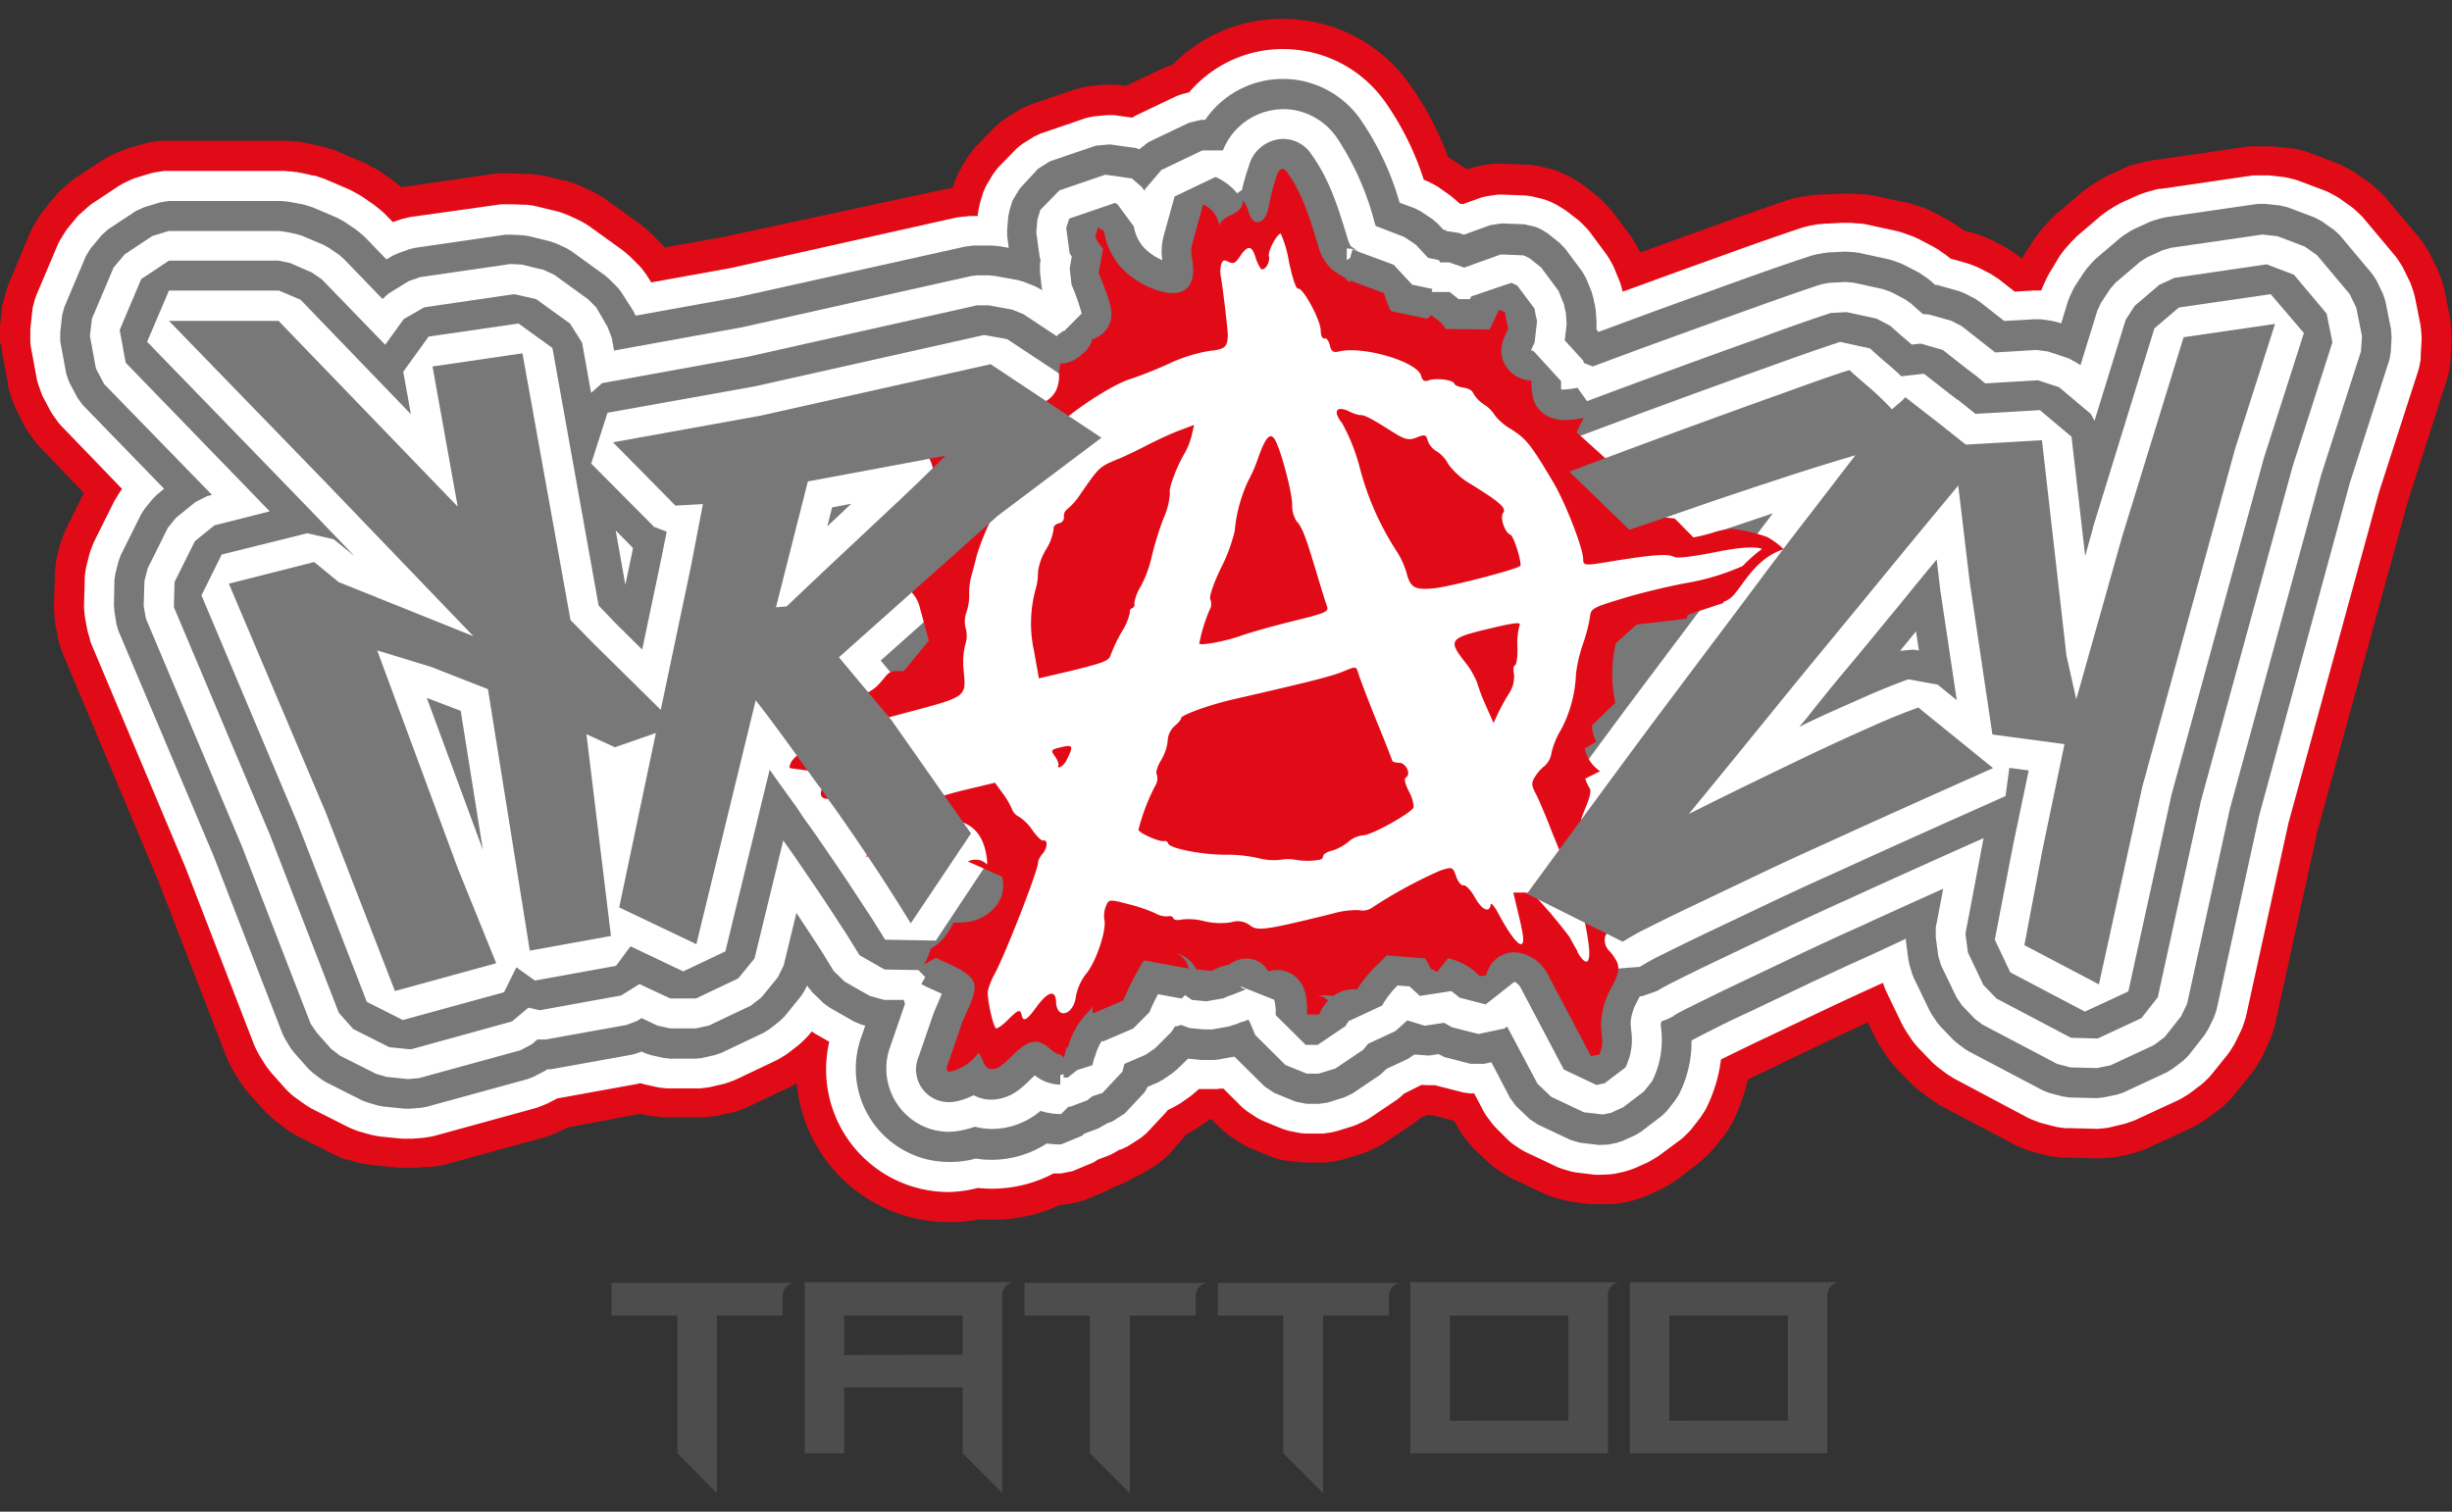 <svg id="Capa_1" data-name="Capa 1" xmlns="http://www.w3.org/2000/svg" viewBox="0 0 300 185"><rect x="0" y="0" width="300" height="185" fill="#333333" stroke="none"/><defs><style>.cls-1{fill:#e10b17;}.cls-2{fill:#fff;}.cls-3{fill:#787878;}.cls-4{fill:#4d4d4d;}</style></defs><title>krazy_logo</title><g id="brand"><path id="cls_r" class="cls-1" d="M116.14,149.56a18.68,18.68,0,0,1-18.66-17l-.11.07-.17.1-.36.2-.18.09-5.16,2.45-.19.08-.38.16-.19.07-.77.27-.2.06-.39.11-.2,0-1.58.36-.2,0-.4.07-.21,0-.81.09-.2,0-.41,0H81.8l-.4,0-.21,0-.81-.09-.2,0-.41-.07-.2,0-1.25-.28L69.38,138l-.67.35-.17.08-.35.16-.18.08-.72.28-.19.07-.37.12-.18.06-12.39,3.4-.16,0-.33.08-.17,0-.66.12-.17,0-.33,0-.17,0-1.34.11H49.31l-.34,0H48.8l-2.63-.27-.17,0-.33-.05-.17,0-.66-.13-.17,0-.32-.08-.17,0L42.89,142l-.16,0-.32-.11-.16,0-.63-.25-.16-.07-.3-.14-.16-.07-4.4-2.22-.15-.08-.3-.16-.14-.09-.58-.36-.14-.09-.27-.19-.14-.1-1.07-.82-.14-.1-.25-.22-.13-.11-.5-.46-.12-.11-.24-.24-.12-.13-1.77-1.95-.12-.13-.21-.26-.1-.14-.41-.54-.1-.13-.19-.28-.09-.14-.71-1.15-.08-.14-.17-.3-.08-.15-.3-.6-.07-.16-.13-.31-.07-.15-8.38-21.64L7.69,80l-.07-.18-.14-.37-.06-.19-.23-.76-.05-.19-.09-.38,0-.2L6.72,76.2l0-.2-.05-.39,0-.2-.06-.79v-.79l.1-3.07v-.2l0-.39,0-.2.11-.78,0-.2.08-.39,0-.19.39-1.52.05-.19.12-.38.06-.19.27-.74.08-.18.16-.37.08-.18,2.15-4.33L4.8,54.63l-.18-.2L4.28,54l-.17-.22-.62-.87-.15-.22-.28-.46L2.92,52,2,50.13l-.12-.25-.21-.49-.09-.25-.35-1-.08-.25L1,47.35l0-.27-.75-4,0-.27-.06-.53L0,42,0,41v-.27l0-.54,0-.27.23-2.11,0-.26L.4,37l.06-.27.27-1,.08-.25L1,34.9l.1-.25L3.72,28.4l.12-.24.24-.48.13-.23.56-.92.15-.22.31-.44.17-.21L6.75,24l.18-.2.38-.39.19-.18.8-.72.21-.17L8.93,22l.22-.16,3.39-2.24.23-.14.47-.27.24-.12,1-.46.25-.1.5-.19.25-.09,2-.61.26-.07.52-.12.27-.05,1.06-.15.26,0,.54,0H34.45l.37,0,.28,0h.09l.73.08.27,0,.1,0,.36.05.28.05H37l1.43.3.28.06.09,0,.35.09.27.08.09,0,.7.22.27.09.08,0,.44.16.25.1,2.65,1.13.26.11.08,0,.33.16.09.05.24.12.65.36.24.14.08,0,.31.2.23.15.08.05,1.21.83.23.16.07.06.29.22.22.18.07.05.5.42.09,0,.36-.07.18,0,11.06-1.61.17,0,.36,0,.17,0,.71,0h.71l1.4.07h.18l.35,0,.18,0,.7.11.17,0,.35.06.17,0,2.68.66.17,0,.34.1.17.06.67.23.16.06.33.14.17.07,1.27.59.16.07.32.17.15.08.61.36.15.09.3.2.14.1,4.16,3,.14.11.28.22.13.11.53.47.13.12.26.24.12.13,1,1,.12.13.23.27,0,.06,7.3-1.32L116.36,23l.2,0,.21-.66.15-.4.35-.79.2-.38.88-1.47.24-.36.52-.68.29-.32,2.32-2.39.32-.29.66-.54.35-.25,1.45-.91.38-.21.77-.37.4-.17,5.62-1.92.41-.11.84-.18.43-.07,1.7-.16.43,0,.86,0,.43,0,1,.14,4.53-2.16.37-.15.74-.26h.06A18.6,18.6,0,0,1,157,2.31a17.77,17.77,0,0,1,2.82.22,18.8,18.8,0,0,1,12.6,7.73,37.09,37.09,0,0,1,4.76,9l0,0,.18.1.38.22.18.11,1.42.95.14.1.38-.13.34-.11.69-.17.34-.08,1.41-.21.35,0,.71,0h.36l2.78.12.35,0,.71.1.35.06,1.37.33.35.1.67.23.33.14.74.33.2.11.41.21.2.12.79.49.19.12.37.27.19.14,1.42,1.15.18.15.34.31.16.17.64.66.16.17.3.36.14.18,2.12,2.84.13.19.25.39.12.2.45.8.11.21.1.21c4-1.44,7.19-2.61,9.84-3.54,3.36-1.22,6.35-2.26,8.84-3.08l.12,0,.24-.07.12,0,.47-.12.12,0,.24-.05.12,0,1-.18.12,0,.24,0,.12,0,.49-.06h.12l.24,0h.13l1.93-.1h1.1l.25,0h.12l1,.08.13,0,.24,0,.12,0,.48.07.13,0,.24.05.12,0,3.65.8.12,0,.23.06.12,0,.47.13.12,0L234,25l.12,0,.92.34.11,0,.23.09.11.05.45.2.11.05.22.1.11.06,1.72.9.1.05.22.12.1.07.42.25.11.07.2.13.1.07.8.56.1.08,1.45.41.17.05.34.12.17.06.67.26.16.07.33.15.16.08,1.27.64.15.09.31.18.16.09.6.39.15.1.29.2.14.11.6.47.14-.25.07-.11.13-.22.07-.11,1.12-1.71.08-.11.15-.21.07-.11.32-.41.08-.1.16-.2.09-.1.68-.78.09-.09.17-.19.09-.09.37-.37.1-.08.19-.18.1-.09,3-2.56.1-.08.21-.16.1-.08.42-.31.1-.07.22-.15.1-.07.88-.56.11-.06.22-.14.11-.06.46-.25.12-.06.23-.11.11-.06,1.87-.84.12-.06.24-.09.12-.05.48-.18.12,0,.25-.09.13,0,1-.29.12,0,.25-.06.13,0,.51-.12.13,0,.25-.05.13,0,11.22-1.63.23,0,.47,0h.23l.93,0h.23l.47,0,.23,0,1.83.2.23,0,.46.08.23,0,.9.22.23.06.44.14.22.07,3.34,1.27.22.09.42.19.21.1.82.44.2.11.4.25.2.13,1.5,1.06.19.14.36.29.18.16.68.62.17.17.32.33.16.18,4,4.76.15.18.27.38.14.19.5.78.12.2.23.4.11.21.8,1.66.1.22.17.43.08.22.3.88.06.22.12.45.06.23.69,3.5,0,.23.06.46,0,.23.07.93v.93l-.1,1.84,0,.23-.06.47,0,.23-.17.91-.05.23-.12.45-.06.22-4.77,14.87-11.05,40.32-5.19,23.64-.05.21-.11.4-.07.21-.27.79-.08.2-.16.39-.08.2-.72,1.51-.1.19-.2.37-.11.18-.45.72-.12.17-.24.35-.13.16-2.05,2.55-.13.17-.29.31-.14.15-.6.6-.16.14-.31.28-.17.13-1.32,1-.17.13-.35.24-.17.11-.72.45-.19.1-.37.2-.19.1-5.31,2.46-.19.09-.4.15-.2.07-.8.27-.2.06-.41.11-.2.05-1.65.34-.2,0-.42.06-.21,0-.84.07h-.21l-.43,0h-.21l-3.27-.08h-.21l-.42,0-.21,0-.84-.12-.21,0-.41-.08-.21-.05-1.62-.42-.2-.06-.41-.13-.2-.07-.78-.3-.2-.09-.38-.17-.19-.09-9.12-4.81-.13-.07L237,135l-.13-.08-.49-.31-.13-.08-.24-.17-.12-.09-.93-.7-.11-.09-.23-.18-.11-.1-.44-.39-.11-.09-.21-.21-.11-.1-1.6-1.66-.1-.11-.19-.22-.1-.11-.37-.45-.09-.12-.18-.23-.08-.12-.67-1-.08-.12-.16-.24-.08-.13-.29-.5-.07-.13-.14-.26-.07-.13-.85-1.77q-2.1,1-4.17,1.95L217,130.59l-3.16,1.52a22.26,22.26,0,0,1-1.88,5.25l-.1.19-.21.35-.11.18-.45.69-.12.17-.25.33-.13.16-1.05,1.26-.14.16-.28.3-.14.15-.6.57-.15.13-.32.27-.16.13-2.54,1.94-.17.12-.34.23-.18.11-.7.42-.19.11-.36.19-.19.09-1.49.67-.19.09-.38.14-.2.07-.78.26-.2.06-.4.1-.2.05-1,.2-.29.05-.58.07-.3,0-1.18,0h-.29l-.59,0-.3,0-2.31-.28-.29-.05-.58-.12-.29-.07-1.14-.32-.28-.1-.55-.21-.27-.11-4-1.89-.27-.14-.51-.29-.25-.16-1-.67-.24-.18-.46-.37-.22-.2-1.68-1.61-.21-.21-.39-.44-.19-.23-.71-.94-.17-.25-.31-.5-.15-.25-.32-.61-2.77-.71-.52,0h-.05l-.84.39,0,0-.21.17-.43.34-.22.16-3.41,2.3-.23.15-.47.27-.24.12-1,.47-.25.11-.51.2-.26.09-2.05.63-.27.07-.53.12-.27.05-1.07.16-.27,0-.54,0H159.8l-.36,0-.71-.07-.36-.05L157,142l-.35-.08-.69-.21-.34-.12-2.6-1.07-.32-.15L152,140l-.31-.18-1.19-.79-.29-.22-.56-.45-.26-.24-1.12-1.11-.27,0-.05,0-.28.21-.15.11-1.17.8-.15.09-.3.19-.16.09-.6.33L143,141.3l-.34.32-.72.59-.37.28-1.57,1-.41.22-.84.4-.12.05-.61.35-.25.13-.51.24L137,145l-.95.36-.15.1-.64.34-2.6,1.08-.69.21-1.41.28-.72.07h-.11a19.58,19.58,0,0,1-8.31,1.83q-.77,0-1.53-.06A18.5,18.5,0,0,1,116.14,149.56Z"/><path id="cls_w" class="cls-2" d="M116.14,145.88a15,15,0,0,1-14.68-18.39l-1.76-1-.38-.26h0l-.4.48-.27.3-.59.57-.3.27-1.28,1-.33.23-.7.43-.35.2-5.16,2.45-.38.15-.77.27-.4.11-1.58.36-.4.06-.81.09-.41,0H82l-.41,0-.81-.09-.41-.07-1.58-.35-.4-.12-.07,0-.33.08-9.82,1.78-1.16.6-.36.16-.72.28-.37.13L53.19,139l-.33.08-.67.11-.33.05-1.34.11-.34,0H49.5l-.33,0-2.63-.26-.34-.05-.66-.13-.33-.08-1.29-.37-.32-.11-.63-.25-.31-.14-4.41-2.22L38,135.6l-.58-.36-.27-.19L36,134.23l-.26-.21-.5-.46-.24-.24-1.78-2-.21-.26-.41-.54-.19-.28-.71-1.14-.16-.3-.3-.6-.14-.31-8.39-21.69L11.08,78.58,11,78.21l-.23-.76-.09-.38-.29-1.55-.05-.39-.06-.79V74l.09-3.07,0-.4.11-.78.07-.39.39-1.53.11-.37.28-.74.15-.37,2.49-5,.2-.34.42-.67L14.8,60l.14-.16L7.45,52.07l-.35-.41-.62-.88-.29-.45-1-1.89L5,47.94l-.35-1-.14-.52-.74-4-.06-.53,0-1.07,0-.54.23-2.11L4,37.63l.27-1,.18-.51,2.64-6.24.25-.48.56-.91L8.23,28l1.35-1.64L10,26l.8-.72.42-.33,3.39-2.24.47-.27L16,22l.5-.2,2-.61.52-.11,1.06-.16.54,0H34.26l.37,0,.19,0,.73.07.19,0,.36.06.18,0,1.44.29.18.05.36.09.18,0,.7.22.18.06.34.12.18.07,2.64,1.13.17.07.34.17.16.08.65.36.16.09.31.19.15.1,1.21.83.16.11.29.23.14.11.57.48.13.12.27.26.13.13.75.77.77-.27.35-.11.71-.18.36-.07L61.32,25l.35,0,.71,0h.35l1.41.06.35,0,.7.1.35.07,2.68.65.34.1.67.24.32.13,1.28.59.31.16.62.36.29.19,4.16,3,.27.22.53.46.26.25,1,1,.23.26.43.56.2.29.55.87,9.7-1.75,27.83-6.23.18,0,.36-.06.19,0,.73-.09h.19l.37,0h.4v-.19l.06-.4.16-.79.1-.39.36-1.16.35-.78.88-1.47.52-.68,2.32-2.39.67-.54,1.45-.91.77-.37,5.62-1.92.84-.19,1.7-.16.86,0,2.24.31.41-.25,5-2.39.74-.26.8-.19A15.07,15.07,0,0,1,157,6a14.47,14.47,0,0,1,2.27.18,15.23,15.23,0,0,1,10.18,6.26A35.31,35.31,0,0,1,174.2,22l.16.06.4.17.76.39.38.22,1.42,1,.34.26.66.56.26.25.41.07,2.13-.77.69-.18,1.4-.21.71,0,2.78.11.71.1,1.38.33.67.23.74.34.4.22.79.49.37.26L193.19,27l.34.32.64.66.3.35,2.11,2.85.25.39.46.8.2.42.69,1.69.15.44.21.77,2.4-.87c4.43-1.62,8-2.9,10.83-3.92,3.35-1.21,6.31-2.24,8.76-3.05l.24-.06.47-.13.24-.05,1-.18.25,0,.48-.06.25,0,1.93-.1h1l1,.08.25,0,.48.07.24.05,3.65.79.24.06.47.14.23.08.92.33.23.09.45.2.22.1,1.71.9.22.12.42.25.2.14.8.56.19.15.32.26,2.15.61.34.12.67.26.33.15,1.26.64.31.18.6.39.3.2,1.91,1.5,2.3-.14h.35l.6,0,.15-.39.1-.24.44-.94.12-.23.25-.45.14-.22L252,31.33l.15-.21.32-.42.16-.2.68-.77.18-.19.37-.36L254,29l3-2.56.2-.16.42-.31.21-.15.87-.55.23-.13.45-.25.24-.12,1.86-.84.24-.1.49-.18.24-.08,1-.29.26-.07.5-.11.26,0,11.22-1.64.47,0,.92,0,.47,0,1.83.2.46.08.91.22.44.14,3.34,1.26.42.19.82.44.4.24,1.51,1.07.36.29.68.63.33.33,4,4.77.28.37.51.78.22.41.81,1.66.17.43.29.88.12.45.7,3.51.06.46.07.92v.47l-.11,1.84,0,.46-.17.92-.12.45L291.08,60.2,280,100.69l-5.21,23.73-.12.41-.27.8-.16.39-.73,1.51-.2.37-.45.72-.24.34-2.05,2.55-.28.32-.6.59-.32.28-1.32,1-.35.25-.72.44-.37.2-5.31,2.46-.39.16-.81.27-.4.11L258,138l-.41.06-.85.08h-.42l-3.27-.08-.42,0-.83-.11-.42-.09-1.62-.42-.4-.13-.79-.31-.39-.17L239.1,132l-.25-.15-.49-.31-.25-.17-.93-.7-.23-.19-.44-.38-.21-.21-1.6-1.66-.19-.21-.38-.46-.17-.23-.67-1-.16-.25-.29-.5-.14-.26-1.9-3.94-.12-.27-.21-.55-.09-.28v0c-2.55,1.15-5.1,2.33-7.59,3.51l-7.34,3.49c-1.95.93-3.56,1.72-4.89,2.38a18.5,18.5,0,0,1-1.85,6.06l-.21.35-.46.69-.24.33-1,1.26-.29.3-.59.57-.32.27L203,141.41l-.34.23-.71.42-.37.2-1.49.67-.39.15-.78.26-.4.1-1,.21-.59.07-1.18.05-.59,0-2.31-.28-.58-.11-1.13-.33-.56-.21-4-1.89-.51-.29-1-.67-.46-.38L183,138l-.39-.44-.71-.94-.32-.5-1.21-2.3h-.5l-.83-.12-3.21-.82-.22-.07-.21,0-.82,0-.66-.05-.12.07-2,1-.45.41-.43.34-3.41,2.3-.47.27-1,.47-.51.2-2.05.63-.53.12-1.08.16-.54,0H159.8l-.72-.06-1.4-.28-.69-.21-2.6-1.06-.63-.34-1.19-.79-.56-.45-2.33-2.32-.08,0-.25,0-.5.06-.25,0-1,0h-.93l-.08.08-.27.24-.54.46-.29.22-1.17.8-.31.18-.62.34-.32.16-.19.08-.16.22-2.45,2.62-.72.6-1.56,1-.85.4-.13,0-.85.49-.51.24-1.34.51-.5.33-2.6,1.08-1.41.28c-.3,0-.61,0-.91,0a16,16,0,0,1-7.51,1.86,17.09,17.09,0,0,1-1.75-.09A15.3,15.3,0,0,1,116.14,145.88Z"/><path id="cls_b" class="cls-3" d="M116.14,142.2a11.3,11.3,0,0,1-5-1.14,11.42,11.42,0,0,1-5.73-14.23l.45-1.31-.47-.13-.85-.35-3.06-1.74-.74-.55-1.31-1.27-.58-.71-.1-.17-.32.65-.44.68-2,2.46-.59.57-1.27,1-.69.43-5.16,2.45-.78.27-1.58.36-.81.09H82l-.81-.09-1.58-.35-.77-.27-.34-.16-.5.19-.67.19-9.93,1.79-.43,0-.29.19-1.37.71-.72.29-12.39,3.4-.66.12-1.34.11h-.68l-2.63-.26-.66-.13-1.3-.38-.62-.24-4.41-2.22-.58-.36-1.07-.82-.49-.45-1.78-2-.41-.54-.7-1.15-.3-.6-8.42-21.74L14.47,77.15l-.22-.75L14,74.85l-.06-.79L14,71l.11-.78.39-1.53.27-.74,2.49-5,.42-.66,1-1.23.56-.56.84-.68-10-10.3-.62-.87-1-1.89-.35-1-.74-4,0-1.07.23-2.11.27-1,2.64-6.24.56-.92,1.36-1.63.79-.72,3.39-2.24,1-.46,2-.61,1.06-.16H34.08l.37,0,.73.07.37.06L37,25l.35.09.71.22.35.13,2.65,1.13.33.16.64.35.32.2,1.21.83.29.22.57.48.27.25,2.59,2.69.77-.46L48.7,31l1.38-.5.71-.17,11.06-1.61.71,0,1.4.07.7.1,2.68.66.67.23,1.28.59.61.36,4.15,3,.53.47,1,1,.43.55L77.45,38l.32.63v0l12.3-2.22L118,30.2l.37-.06.73-.09.37,0,1.48,0,.37,0,.73.06.37.05,1,.17-.19-1.43,0-.81.13-1.59.16-.78.36-1.17.88-1.46L127,20.66l1.44-.91,5.62-1.92,1.7-.16,3.25.45.36.16,1.13-.88,5-2.39,1.52-.35h.44a11.51,11.51,0,0,1,9.49-5,12.43,12.43,0,0,1,1.72.12,11.68,11.68,0,0,1,7.76,4.8,34.66,34.66,0,0,1,4.81,10.23l1.83.67.76.39,1.43.95.65.56.7.75.17,0,.26.18h.18l1.29.2.6.21,3.24-1.17,1.4-.21,2.78.11,1.38.33.74.34.78.49,1.42,1.15.64.66,2.12,2.85.45.8.69,1.69.24.89c0,.19.07.39.12.58l.12.68.1,1.38v.7l0,.36.24.27,6.66-2.46c4.43-1.61,8-2.89,10.8-3.9,3.33-1.2,6.26-2.22,8.68-3l.48-.12,1-.18.48-.06,1.94-.1H226l1,.08.49.07,3.65.8.47.14.92.33.44.2,1.72.89.42.26.8.56.38.31.48.43.23,0,2.69.76.66.26,1.27.65.6.39c1,.79,2,1.58,3,2.35l3.68-.21.7,0,1.37.18.68.16.53.17.85-2.77.19-.48.44-.94.25-.45,1.13-1.71.31-.41.69-.78.36-.36,3-2.56.42-.31.87-.56.46-.24,1.86-.85.49-.18,1-.29.51-.11,11.22-1.63.93,0,1.83.2.91.22,3.34,1.26.82.44,1.5,1.06.69.63,4,4.77.51.78.8,1.66.29.88.7,3.5.06.93-.1,1.84-.17.91-4.82,15L276.41,99.8l-5.23,23.83-.27.8-.73,1.51-.45.72-2,2.55-.6.59-1.32,1-.72.44-5.31,2.47-.8.26-1.65.34-.84.08-3.26-.08-.84-.12-1.62-.42-.79-.31-9.12-4.8-.5-.31-.93-.71-.44-.38-1.6-1.66-.37-.45-.67-1-.29-.51-1.9-3.94-.22-.55-.33-1.12-.12-.57-.3-2.28,0-.3L229,116.83c-2.63,1.18-5.26,2.39-7.84,3.61l-7.35,3.5c-2.2,1-4,1.92-5.45,2.66l-1.4.73a14.27,14.27,0,0,1-1.59,6.7l-.45.68L203.91,136l-.6.57-2.54,1.94-.71.42-1.49.68-.79.26-1,.2-1.18.05-2.31-.28-1.13-.33-4-1.89-1-.66-1.68-1.61-.71-.95L182.47,130l-.88.19-1.68,0-3.2-.83L176,129l-1.15.18-1.64-.12-.17,0-.79.53-2.58,1.2,0,0-.8.74-3.41,2.3-1,.47-2,.63-1.08.16h-1.47l-1.4-.27-2.6-1.07-1.19-.79-3.69-3.65h0l-2,.36-.5.05-1,0h-.51l-1.66-.16L144,130.88l-.55.45-1.17.8-.63.35-1.24.53-.35.64-2.45,2.62-1.56,1-.6.2-.11.08-1,.56-1.7.64-.24.24-2.6,1.07a12.43,12.43,0,0,1-1.72-.12,12.52,12.52,0,0,1-6.7,2,11.57,11.57,0,0,1-2-.16l-.61.16A12.16,12.16,0,0,1,116.14,142.2Zm34.58-20.62a1.32,1.32,0,0,0-.32.09l.52,1.37Z"/><path id="cls_w-2" data-name="cls_w" class="cls-2" d="M116.14,138.51a7.61,7.61,0,0,1-3.35-.76,7.78,7.78,0,0,1-3.85-9.72l1.72-5,.06-.16-.14-.5-2.41,0-1.75-.49-3.07-1.74L102,118.83l-1.51-2.46c-.88-1.35-1.85-2.84-2.91-4.43l-.14-.21-1.56,6.43-.72,1.45-2,2.45-1.28,1-5.15,2.45-1.59.35H82l-1.58-.35-1.92-.92-.53.34-1.29.5-9.93,1.79-1,0-.73.61-1.37.71-12.38,3.4-1.34.12-2.64-.27L46,131.41l-4.41-2.22-1.07-.82-1.77-2L38,125.27l-8.44-21.79L17.86,75.72l-.28-1.54.09-3.07.39-1.53,2.48-5,1-1.22,2.39-1.93,1.41-.71.6-.15L12.74,47l-1-1.89-.74-4L11.25,39l2.64-6.24,1.36-1.63,3.39-2.25,2-.61H34.08l.73.08,1.44.29.71.22,2.65,1.12.64.36,1.21.83.57.48,4.77,4.94.69-.63L50,34.41l1.37-.49,11.06-1.61,1.41.07,2.68.65,1.28.59,4.15,3,1,1L74.33,40l.51,1.32.29,1.58L90.8,40.05l28-6.26.73-.09,1.48,0,.73.07,2.84.52.71.21,1.37.55.65.34.22.15-.07-.28-.22-2,0-1,.08-.44-.11-.29-.42-3.09.14-1.59.36-1.17,2.33-2.38,5.61-1.92,3.25.46,1.23,1.06.33.46.06-.22,2-2.34,5-2.39,2.52,0A8,8,0,0,1,157,13.36a9.2,9.2,0,0,1,1.17.08,8.09,8.09,0,0,1,5.34,3.33,34.12,34.12,0,0,1,4.66,10.43l.14.45L171.81,29l1.42.95,1.49,1.6,1.31.28.19.28,1.09,0,1.83.64,4.48-1.61,2.78.11.73.34,1.43,1.15,2.11,2.84.7,1.7a7.53,7.53,0,0,0,.21,1l.1,1.38-.23,2,2.23,2.44.13.33,1.06.42c3.16-1.18,6-2.24,8.59-3.17,4.42-1.61,7.94-2.88,10.77-3.89,3.32-1.2,6.22-2.21,8.6-3l1-.18,1.94-.1,1,.08,3.65.8.92.33,1.72.9.8.56c.35.33.82.75,1.4,1.25l.8.07,2.69.76,1.26.65,4,3.14.11.08,5.06-.3,1.37.18,2.59.86,1.21.68.19.16,2.07-6.7.44-.94,1.12-1.71.69-.78,3-2.56.87-.55,1.86-.85,1-.29,11.22-1.63,1.83.2,3.34,1.27,1.51,1.06,4,4.77.8,1.66.7,3.5L288.86,43,284,58.1,272.84,98.92l-5.25,23.92-.73,1.52-2,2.54-1.32,1-5.31,2.47-1.65.34-3.26-.08-1.63-.43-9.12-4.8-.93-.7-1.6-1.66-.67-1-1.9-3.94-.33-1.12-.3-2.28,0-1.17.91-4.77c-3.58,1.61-7,3.16-10.23,4.64-2.63,1.18-5.27,2.4-7.88,3.64l-7.36,3.5c-2.24,1.06-4,1.95-5.53,2.7s-2,1.07-2,1.08l.06,0-.84.42-.69.25c0,.12-.07.22-.08.27s0,.23,0,.34a11.29,11.29,0,0,1-1.07,6.72l-1,1.26-2.54,1.93-1.49.68-1,.2-2.31-.27-4-1.89-1.68-1.61-3.72-7-.32.25-3.19.67-3.21-.82-1-.55-2.35.36-2.14-.65-1.46,1.31-3.35,1.56-.57.71-3.41,2.3-2.05.63h-1.47l-2.6-1.06-3.69-3.66-.75-1.78-.18-.08-.48.2-.86.22a1.83,1.83,0,0,0,.47-.11l-.4.19-.07,0-1,.32-2,.35-1,0-1.79-.17-1-.38-.55.17-.2,0-.45.69-2,2-1.17.8-2.59,1.11v.06c-.08.29-.16.59-.23.88l-2.45,2.62-1.23.4-.63.5-2.07.78h0l-.23,0-.9.9a8.27,8.27,0,0,1-2.51-.39l-.26.21a9.21,9.21,0,0,1-5.65,2,8.38,8.38,0,0,1-2.12-.27q-.63.21-1.26.36A8.47,8.47,0,0,1,116.14,138.51Z"/><path id="cls_b-2" data-name="cls_b" class="cls-3" d="M284.66,38.38l-4-4.76-3.34-1.27L266.06,34l-1.86.85-3,2.56-1.12,1.71-3.82,12.38-.46-.85-3.87-3.26-2.59-.85-6.46.38-1-.84-.11-.09c-1.35-1-2.72-2.1-4.06-3.16L235,42.05l-1.1.12-.43-.37c-.92-.79-1.65-1.43-2.17-1.91l-1.71-.9-3.65-.79-1.94.1c-2.34.77-5.21,1.77-8.52,3-2.82,1-6.34,2.27-10.74,3.88-3.08,1.12-6.62,2.43-10.57,3.91L193,47.45a8.86,8.86,0,0,1-1.54.21,1.81,1.81,0,0,1-.45,0,7,7,0,0,1,0-1l-3.4-3.72a.6.6,0,0,1-.28-.06,6.06,6.06,0,0,1,.42-.9l.31-2.7a12.68,12.68,0,0,1-.3-1.49l-2.12-2.84-.73-.34L180,36.28l-.15.33h-1.39c-.2-.17-.39-.32-.59-.47l-.5-.4-2.2,0,.08-.38-2.47-.52v0l-2.27-2.44-4.16-1.54-.05,0a4.36,4.36,0,0,0-.81-.34l-.31,1.05-.41.26V30.41a3.24,3.24,0,0,1,1.42.31c-.18-.09-.67-.42-.91-.58a4.41,4.41,0,0,1-.47-1.19l-.21-.66c-.92-3-2-6.42-4.12-9.35A4.15,4.15,0,0,0,157,17a4.44,4.44,0,0,0-4.18,3.24,31.17,31.17,0,0,0-.87,3l-.58.42a7.06,7.06,0,0,0-2.66-2l-5,2.39-1.23,4.44a8.05,8.05,0,0,0-.35,2,6.89,6.89,0,0,0,.08,1.35,6.65,6.65,0,0,1-2.39-1.69,5.08,5.08,0,0,1-1.09-2.43l-2-2.71-.3-.18-5.61,1.92-.37,1.16.42,3.09c.09.14.17.27.26.39l-.25,1.45.22,2a24.7,24.7,0,0,1,1.24,3.53l-2.22,2.23a.23.23,0,0,1,0-.11.24.24,0,0,1,.06-.09l-.38.32c-.1.11-.15.11-.2.11l-.32.31-4.07-2.7-1.37-.55-2.84-.52-1.47,0-28,6.28L73.67,46.89l-1.35,1.19-1.1-6.14L69.75,39.6l-4.16-3L62.91,36l-11,1.61L49.4,39.05l-2.27,3.14-7.75-8-1.21-.83L35.52,32.2l-1.44-.3H20.67l-3.39,2.25-2.64,6.24.74,4L33,62.58l-6.76,1.71-2.39,1.93-2.49,5-.09,3.07L33,102.1l8.45,21.84,1.78,2,4.41,2.22,2.63.26L62.65,125l2-1.68,1.41.31,9.93-1.8,2.25-1.4L82,122.19h3.16l5.16-2.45,2-2.45,3.51-14.43c.34.47.85,1.19,1.62,2.29,1,1.49,2.12,3.09,3.22,4.75s2.06,3.13,2.95,4.51l1.54,2.49,3.07,1.75,4.14.07.83.86-.48.85a14.63,14.63,0,0,0,1.43.69c.29.13.71.32,1.08.51-.14.34-.3.7-.42,1-.25.57-.49,1.12-.68,1.65l-1.72,5a4,4,0,0,0,3.72,5.6,4.65,4.65,0,0,0,1-.12,9.29,9.29,0,0,0,2-.73.9.9,0,0,0,.24.12,4.47,4.47,0,0,0,1.94.43,5.65,5.65,0,0,0,3.42-1.27l.38-.3c.35-.3.69-.63,1-.94l.49-.47a5.18,5.18,0,0,0,3.12,1.14v-1.16l.41-.13,0,.42.25,0,.25,0,1.16-.91,1.86-.6c.08-.31.17-.67.27-1l0,0,.05-.05a7,7,0,0,1,.83-1.93l.16.07,3.67-1.57,2-2a23.71,23.71,0,0,1,1.05-2.21l2.89.53.42-.42.83.59,1.79.17,2-.36.08,0a4.52,4.52,0,0,1,1-.4l1.64-.66a.71.71,0,0,1,.15-.1.46.46,0,0,1-.17,0,.63.63,0,0,1-.53-.31l4.12,1.64a5.79,5.79,0,0,1,.17,1.87l3.68,3.65h1.47l3.41-2.3a1.78,1.78,0,0,1,.37-.55v-.12l.19,0a1.37,1.37,0,0,1,.18-.1h0l3.73-1.74.09-.16A11.65,11.65,0,0,1,171,120.6l1.46.12,1.26,1.16,3.84-.59a11.39,11.39,0,0,1,1,.8l0,0,3.21.83,3.52-2.77a1.76,1.76,0,0,1,.77.74l5.27,10,4,1.89,1-.21,2.54-1.93a7.71,7.71,0,0,0,.69-4.65c0-.28-.06-.52-.06-.72a6.13,6.13,0,0,1,.76-2.63l.16-.32c.07-.12.14-.25.21-.4l.27,0,1.83-.64s.52-.35,2.37-1.28c1.51-.76,3.35-1.66,5.6-2.73l7.37-3.51c2.64-1.25,5.3-2.48,7.93-3.66,5.15-2.36,10.75-4.88,16.69-7.53l-2.22,11.7.3,2.28,1.9,4,1.6,1.65,9.12,4.81,3.27.08L262,124.6l2-2.55,5.27-24,11.24-41,4.86-15.16ZM77.31,67.76l-.8,3.81-1.18-6.65,2.12,2.15ZM234.11,79.5l-1.64.15,1.95-2.38.36,2.34Z"/><path id="cls_w-3" data-name="cls_w" class="cls-2" d="M123.22,41.5,120.39,41l-28.13,6.3L74.33,50.51l-2,6.22,7.7,7.75,1.54.59-.69,3.43-2.31,11-3.33-3.3-2-2.1L67.59,42.59l-4.15-3-11,1.6-3.1,4.3.93,5.2-13.49-14-2.65-1.13H20.67L18,41.83,37.16,61.59l6.21,6.46h0L40.83,66l-3.25-.74L27.13,67.86l-2.48,5L36.4,100.72l8.48,21.89,4.4,2.22,12.39-3.4,1.51-3.05L65.44,120l9.93-1.8,1.77-2.39,6.45,3.07,5.16-2.45,5.42-22.24.7,1c.84,1.18,1.55,2.15,2.15,3a16.3,16.3,0,0,1,1,1.45l.27.41c.39.52,1.13,1.55,2.18,3.08s2.15,3.12,3.27,4.81,2.08,3.17,3,4.57L108.3,115l6.2.11L121.87,104l-.06-4.16L112.05,86l-.19-.24-4.11-4.92L124.39,66,137,56.5l-.18-6Zm-71,43.91L56.37,87l2.71,17Zm49-21,.59-2.32,2.34-.44Z"/><path id="cls_w-4" data-name="cls_w" class="cls-2" d="M277.82,36l-11.23,1.63-3,2.55-7.52,24.38,0,.09-.95,3.4-1.67-14.6-3.87-3.26-7.88.46-2.15-1.72-.06,0c-1.37-1.06-2.75-2.13-4.09-3.19l-2.77.31q-.75-.72-1.56-1.41c-1-.83-1.73-1.5-2.28-2l-3.65-.8c-2.31.76-5.15,1.75-8.43,2.94-2.82,1-6.32,2.26-10.72,3.87-4.24,1.55-9.38,3.46-15.27,5.68l-1.26,6.09,7.37,7.12,3.73.84c3.17-1.07,6.42-2.18,9.68-3.32l6.67-2.24c-1.49,1.95-3,4-4.63,6.13-2.23,3-4.46,5.95-6.61,8.81s-4.39,5.84-6.52,8.69c-4.87,6.55-15.22,20.67-15.32,20.81l1.32,5.47,11.72,5.87,3.75-.27a31.23,31.23,0,0,1,2.81-1.54c1.54-.77,3.4-1.68,5.68-2.77l7.37-3.5c2.66-1.27,5.34-2.5,8-3.69,6.36-2.91,13.4-6.07,20.9-9.41l.46-3.45,2.37.32-1.9,9.08L244.06,115l1.9,4,9.12,4.8,5.32-2.47,5.29-24.1L277,56l4.88-15.24ZM233.49,83.13c-1.72.62-3.75,1.44-6,2.45s-4.58,2-7.1,3.25l-.25.12.85-1c2-2.54,4-5,5.94-7.28l5.71-6.94q2.14-2.64,4.31-5.26l.39,3.28,0,.11,2.07,13.83-2.33-1.9Z"/><path id="cls_r-2" data-name="cls_r" class="cls-1" d="M122.56,130.33a1.6,1.6,0,0,1-1.59.43c-.71-.33-.72-1.36-1.27-1.91a5.68,5.68,0,0,1-3.37,2.27.47.47,0,0,1-.33,0c-.23-.11-.19-.45-.1-.69l1.72-5c.44-1.27,1.73-3.47,1.62-4.8-.14-1.69-3.38-2.67-4.72-3.41l-1.47.81a7.69,7.69,0,0,0,.81-1.93,5.6,5.6,0,0,0,1.93-1.73,8.75,8.75,0,0,0,.63-1l.27-.46.47,0a11,11,0,0,0,1.2-.08,5.32,5.32,0,0,0,3.69-2.21,4,4,0,0,0,.55-3.33l-4.18-1.86a2.08,2.08,0,0,1,.92-.22,1.79,1.79,0,0,1,1.47.67.16.16,0,0,0,0,0v-.07c-.11-1.31-.36-4.38-3.29-5.25a4.12,4.12,0,0,0-1.21-.18,5.86,5.86,0,0,0-2.58.7l-7.79,3.82a4.52,4.52,0,0,0,.33-.66c1.56-3.68-1.52-6.32-5-6.48a1.13,1.13,0,0,1-.58-.13c-.41-.27-.27-.91,0-1.29s.76-.65.93-1.11a.45.45,0,0,0,0-.36c-.08-.17-.29-.21-.47-.24L96.6,94c0-1.1,1.23-1.71,2.08-2.41a.89.89,0,0,0,.31-.38c.2-.62-.79-.89-1.2-1.41a4.46,4.46,0,0,1,1.1-1.11,4.16,4.16,0,0,1-2.54-1c2.89-1,5.78-1.82,8.73-2.57a4.56,4.56,0,0,0,2.38-1.32c1.34-1.38,1-1.81,3.1-1.65l3.08-3.74-1.07-3.94a4.28,4.28,0,0,0-1.91-2.72,3.8,3.8,0,0,0-1.88-.5l-1.17-3.19a1.84,1.84,0,0,1,.41,0,1.91,1.91,0,0,1,1.7,1c.08.14.21.42-.13.87a1.72,1.72,0,0,1-.92.63l.31,0c3.15-.2,3.92-2.14,4.1-3.28l.17-1.09,1.64-.83a9.5,9.5,0,0,0,1.13-3.9L114.29,59a5.73,5.73,0,0,0-.83-3.34l-.12-.17.42-.7a2.91,2.91,0,0,0,1.31.29l.29-.15a4,4,0,0,0,3.36-2.37,3.24,3.24,0,0,0,2.61-1.74,6.19,6.19,0,0,0,1.88.34l.44,0A3.43,3.43,0,0,0,126,49.89l0-.07a2,2,0,0,0,.41-.26,3.3,3.3,0,0,0,2.8-1.78,4.08,4.08,0,0,0,.33-2.21,4.88,4.88,0,0,0,.18-1.07,3.87,3.87,0,0,0,2.68-1.18,3.14,3.14,0,0,0,.84-.9,3,3,0,0,0,.39-.91,3.06,3.06,0,0,0,1.79-1.28c1-1.48.66-2.82-1-6.79l.53-3A7.7,7.7,0,0,1,134,29l.36-1.16a6.31,6.31,0,0,0,.71.42,8.87,8.87,0,0,0,1.83,4.16c2.38,3,9.95,6.14,9-.41a9.25,9.25,0,0,1-.16-1.39,4.93,4.93,0,0,1,.23-1.13L147.2,25a3.49,3.49,0,0,1,2,2.66c.11-.75.94-1.12,1.62-1.44s1.42-1,1.18-1.7c.88.67.66,2.48,1.76,2.65.86.12,1.3-1,1.46-1.85a28.65,28.65,0,0,1,1-3.87c.13-.37.38-.81.76-.76a.86.86,0,0,1,.5.4c1.92,2.62,2.82,5.82,3.78,8.92A5.89,5.89,0,0,0,163,33a8.89,8.89,0,0,0,1.85,1.11l-.18,0h-.15a1.43,1.43,0,0,1,.66.58.72.72,0,0,1,0-.36l4.16,1.54a10.91,10.91,0,0,0,.84,2.2l4.41.93c.2-.15.37-.29.53-.43l.6.48a3.16,3.16,0,0,1,1.16,1.22l5.37.05,1.17-2.42.73.33a16.87,16.87,0,0,0,.4,2v0c-.51,1-1.36,2.57-.49,4.26a3.89,3.89,0,0,0,3.31,2.09c0,1.52.12,3,1.43,4a4.53,4.53,0,0,0,2.75.83,12.15,12.15,0,0,0,2.23-.27,18.15,18.15,0,0,0-.87,1.77L197,56.62a3.86,3.86,0,0,1,1.8-.44,3.75,3.75,0,0,1,1.16.18l-1.45,3.84c1,1.68,2.8,2.73,5.4,3.14l0,0,0,0q.49.07,1,.12l2.28,2.31a20.3,20.3,0,0,0,2.33-.57,10.63,10.63,0,0,1,2.27-.49h.1a20.46,20.46,0,0,1,4.3,1A9,9,0,0,1,218,67l.26.21-.22.07c-2.41.83-3.81,2.73-4.94,4.26-.26.36-.51.7-.75,1a3.14,3.14,0,0,1-1.62,1.16.4.4,0,0,1,.2.07l-4.42,1.46-.19.5-6.08.7-2.55,2.29a17.07,17.07,0,0,0-.06,7.29l-2.85,2.76a4.16,4.16,0,0,0,.53,2l-1.43.82a4.44,4.44,0,0,0,1.89,2.79l-1.82.92a5.71,5.71,0,0,0,.55,1.17c.4.66-.85,3-1,3.66a5.05,5.05,0,0,0,.8,4.14,27.1,27.1,0,0,1,2.88,8.08,2,2,0,0,1,0,1.13c-.17.38-.56.62-.74,1a1.81,1.81,0,0,0,.39,1.82,5.63,5.63,0,0,1,1.09,1.62c.32,1.07-.36,2.14-.87,3.14a9.65,9.65,0,0,0-1.16,4.36c0,1.33.44,2.33-.23,3.64l-1,.2-5.28-10a4.94,4.94,0,0,0-4.1-2.72,3.53,3.53,0,0,0-3.15,2,4.39,4.39,0,0,0-.31.85,3.52,3.52,0,0,0-.75.08l0,0a7.93,7.93,0,0,0-3.91-2.2l-1.33,1.69a3.4,3.4,0,0,0-.79-.39,7.49,7.49,0,0,0-.68-1.28l-4.7-.37c-.22.24-.55.57-.89.91a15.78,15.78,0,0,0-2.66,3.14l-.06.1a3.41,3.41,0,0,0-.55,0,4,4,0,0,0-2.34.81,6.06,6.06,0,0,0-.89-.07l-.7,0-.4,0h0a2.21,2.21,0,0,1,1.33.64,5.45,5.45,0,0,0-1.1,1.7h-1.47c0-2-.17-3.37-1.24-4.44a3.41,3.41,0,0,0-2.42-1,3.7,3.7,0,0,0-1.09.17,3.07,3.07,0,0,0-2.69-1.57,3.59,3.59,0,0,0-2.13.76,7.23,7.23,0,0,0-2.11.74l-.1,0-1.79-.18a3.65,3.65,0,0,0-2.23-1.89l-.07,0a2.41,2.41,0,0,1,1.37,1.79l-5.49-1a37.88,37.88,0,0,0-2.52,4.91l-3.68,1.58a1.3,1.3,0,0,1,0-.89,7.36,7.36,0,0,1-.74.87l-.42.46a9.61,9.61,0,0,0-1.93,3.75l-.45,0H130a2,2,0,0,1,.48.06c-.12.39-.22.79-.31,1.16l-.39-.36c-1,0-1.84-1.78-3.31-1.57s-2.66,1.84-3.69,2.7A2.11,2.11,0,0,1,122.56,130.33Z"/><g id="cls-b"><g id="layer1"><path id="path2186" class="cls-2" d="M193,116.4c-.43-.72-.85-1.49-.94-1.69a60.69,60.69,0,0,0-4.28-5.09,2.75,2.75,0,0,0-1.52-.39l-1.11,0,.74,3.1c.54,2.28.61,3.12.24,3.21s-1.28-.91-2.82-3.76c-.48-.89-.89-1.38-.93-1.09-.12,1.1-1.07.68-1.92-.85-.49-.88-1.12-1.55-1.39-1.49s-.68-.4-.91-1.09c-.41-1.17-.47-1.2-1.92-.73a56.51,56.51,0,0,0-8.32,4.52,2,2,0,0,1-1.6.34,10.24,10.24,0,0,0-3.21.4c-8.07,2-9.26,2.2-10.15,1.47a2.46,2.46,0,0,0-2.31-.39,8.65,8.65,0,0,1-3.26-.12,7.45,7.45,0,0,0-2.77-.22c-.54.13-1,.06-1.06-.15s-.36-.32-.68-.24a2.56,2.56,0,0,1-1.48-.35,19.31,19.31,0,0,0-3.31-1.13c-2.36-.62-2.43-.62-2.78.24a3.08,3.08,0,0,0-.19,1.65c.29,1.24-1,5.15-2.23,6.62a6.42,6.42,0,0,0-1.25,2.74c-.26,2.33-2.35,2.93-2.43.7-.06-1.54-1-1.3-2.41.64-1.18,1.62-1.59,1.85-1.79,1s-.49-.64-1.8.66c-.6.6-1.21,1-1.34.94-.38-.24-1.14-3.73-1-4.59a8.41,8.41,0,0,1,.79-2c1.36-2.49,5.48-13.09,5.34-13.71,0-.18.2-.66.55-1.06.64-.74.68-1.78.06-1.63-.19.05-.76-.51-1.27-1.23a6,6,0,0,0-1.65-1.67,1.7,1.7,0,0,1-.85-.88,9.22,9.22,0,0,0-1.1-1.91l-1-1.38-3.65.87a45.53,45.53,0,0,0-6,1.89c-1.74.76-2.45.93-2.63.64a2.45,2.45,0,0,0-1.64-.31c-2.29.11-2.58-1.55-.36-2.09a2.33,2.33,0,0,0,1.26-.92,2.65,2.65,0,0,1,1.42-.94c.7-.17.93-.44.81-.93-.16-.68-1.22-1.1-3-1.17a1.62,1.62,0,0,1-1.34-1.07c-.27-.57-.7-1-1-.91-1.88.54-2.63.48-2.79-.2-.24-1,.9-1.52,7.29-3.23,8.4-2.23,8.1-2,7.78-5.49a9,9,0,0,1,.2-3,3.44,3.44,0,0,0,.07-2,3.39,3.39,0,0,1,.08-2,6.42,6.42,0,0,0,.34-2.17,7.72,7.72,0,0,1,.2-2c.14-.51.49-1.83.77-2.93a29.22,29.22,0,0,1,2-4.79c.8-1.53,1.71-3.46,2-4.28a4.56,4.56,0,0,1,1.18-1.88c.34-.2.58-.53.53-.73s.35-.45.87-.58.91-.35.84-.5c-.41-1-.25-1.66.44-1.82a9.41,9.41,0,0,0,2.45-1.61c2.66-2.25,6.56-4.68,8.4-5.24a50.23,50.23,0,0,0,4.79-1.91A19.13,19.13,0,0,1,148,42.94c1.86-.18,2.21-.49,2.22-1.95,0-.67-.63-6-.87-7.25a3.24,3.24,0,0,1,.07-1.4c.18-.52.34-.57.91-.29s.82.17,1.37-.66c.92-1.38,1.44-1.39,1.88,0a5.24,5.24,0,0,0,.67,1.48c.42.42,1.19-.73,1-1.51-.15-.6.92-2.66,1.44-2.78a13.64,13.64,0,0,1,1,3.39c.47,2.2.89,3.42,1.15,3.36.58-.14,2.71,3.8,2.75,5.09,0,.68.2,1.06.47,1s.52.33.65.85c.17.75.42.91,1.12.74,3-.71,9.64,1.28,10.05,3,.14.58.41.73.94.53.92-.32,3-.05,3.12.42.05.18.55.4,1.12.48s1.1.37,1.17.65a4.11,4.11,0,0,0,1.34,1.41,4.2,4.2,0,0,1,1.33,1.34,6.93,6.93,0,0,0,2,1.69c1.87,1.21,2.37,1.84,5.1,6.42,1.52,2.54,3.72,8.21,3.7,9.5,0,.77.2.79,3.21.29,5.08-.84,7.11-1,7.86-.61.45.24,2.24,0,5.22-.58,3.49-.72,5.11-.6,5.59-.37a19.29,19.29,0,0,0-2.37,2.09,29.18,29.18,0,0,1-7.06,2.11c-2.55.49-6.18,1.38-8.07,2-3.3,1-3.45,1.13-3.56,2.19a19.23,19.23,0,0,1-.85,3.25,18.13,18.13,0,0,0-.85,3.63,15.84,15.84,0,0,1-1.8,6.8,9.86,9.86,0,0,0-1.18,2.8,2.81,2.81,0,0,1-.79,1.63,5,5,0,0,0-1.18,1.28c-.52.78-.52,1.14,0,2.11.34.65,1.14,2.5,1.77,4.13s1.57,3.85,2.08,4.94a33.88,33.88,0,0,1,2.59,9c.42,2.8-.16,3.37-1.34,1.32Zm-31.09-11.64c-.05-.21.43-.51,1.07-.66A5.78,5.78,0,0,0,165,103a3.28,3.28,0,0,1,1.8-.78c1,0,5.93-2.75,6.16-3.43a4.38,4.38,0,0,0-.58-1.93c-.5-1-.61-1.57-.36-1.72.66-.41,0-1.77-.81-1.79-.45,0-.84-.12-.87-.26s-.5-1.29-1-2.59c-1.65-4-3-7.54-3.21-8.28s-.37-.62-1.9,0S159,83.73,151,85.56c-3.19.73-6.59,2-6.5,2.34,0,.15-.31.57-.77.93a2.57,2.57,0,0,0-.86,1.78,5.78,5.78,0,0,1-.82,2.44c-.45.73-.68,1.51-.51,1.75a1.66,1.66,0,0,1-.2,1.36,24.8,24.8,0,0,0-2.05,5.39c.09.42,2.58,1.51,3.13,1.38a.41.41,0,0,1,.49.28c.14.61,4.14,1.4,7,1.39a17.28,17.28,0,0,1,4,.41,7.6,7.6,0,0,0,2.79.21,5.16,5.16,0,0,1,1.8,0,8.54,8.54,0,0,0,2.93,0C161.73,105.17,161.91,105,161.86,104.76Zm22.71-19.89a3.73,3.73,0,0,0,.62-2.38c-.13-.54-.08-1,.11-1.06s.33-1,.31-2.17a8.84,8.84,0,0,1,.24-2.68c.25-.49-.44-.42-3.76.37-4.79,1.14-5,1.38-2.91,4.06a9.69,9.69,0,0,1,1.49,2.53,22.64,22.64,0,0,0,1.09,2.85l.92,2.09.52-1.11a26.15,26.15,0,0,1,1.37-2.5ZM130.5,93c.87-1.69.78-1.9-.62-1.57s-1.32.38-.79,1.16c.32.45.49,1,.39,1.11s0,.25.21.19A1.88,1.88,0,0,0,130.5,93Zm27.73-17c4.08-1,4.36-1.15,4.12-1.82-.15-.4-.72-2.25-1.28-4.11-1.32-4.42-1.75-5.55-2.42-6.27a3.47,3.47,0,0,1-.55-2c0-1.61-1.5-7.14-2.18-8.1-.56-.79-1.12-.1-2,2.38a18,18,0,0,1-1.23,2.82,18.18,18.18,0,0,0-1.62,6.08,21.34,21.34,0,0,1-1.74,4.65c-.88,1.82-1.43,3.47-1.25,3.74a1.36,1.36,0,0,1-.07,1.23,19.86,19.86,0,0,0-1.28,4.16c.08.3,3.37-.31,5.22-1,1-.36,3.83-1.15,6.24-1.75ZM186,69.3c.25-.35-.79-3.71-1.19-3.85-.7-.26-1.33-2.12-.9-2.68s-.28-1.26-4-3.55a8.84,8.84,0,0,1-2.72-2.43,4,4,0,0,0-1.42-1.56,2.51,2.51,0,0,1-1.1-1.33c-.17-.71-.36-.76-1.35-.36s-1.45.27-3.17-.83c-2.21-1.41-3.33-2-3.7-1.9a4.39,4.39,0,0,1-1.41-.48c-1.56-.72-2,0-.82,1.48a23.42,23.42,0,0,1,2.16,5.47,34.72,34.72,0,0,0,4.38,10,10.35,10.35,0,0,1,1.3,2.72c.49,1.93,1,2.22,3.35,2,2-.19,10.28-2.35,10.56-2.74ZM135.91,80.11a19.07,19.07,0,0,1,1.33-2.78,7,7,0,0,0,1-2.37.43.43,0,0,1,.28-.53.45.45,0,0,0,.26-.58,5.3,5.3,0,0,1,.8-2.1,14.85,14.85,0,0,0,1.33-3.62,39.09,39.09,0,0,1,1.44-4.68,8.76,8.76,0,0,0,.79-3.13c-.22-.44.84-3.27,1.82-4.88a9,9,0,0,0,.84-2.13L146.1,52l-1.77.67c-1,.37-2.75,1.18-3.93,1.79s-2.65,1.32-3.26,1.57c-2.72,1.13-2.56,1-5,4.51a8,8,0,0,1-1.51,1.73,1.06,1.06,0,0,0-.46,1,.71.71,0,0,1-.63.77c-.42.1-.7.43-.63.72a6.32,6.32,0,0,1-.91,2.45,7.2,7.2,0,0,0-1,2.73,7.35,7.35,0,0,1-.25,2,15.92,15.92,0,0,0-.23,7.78l.59,3.3,4.25-1C135.22,81.05,135.7,80.85,135.91,80.11Z"/></g><path class="cls-3" d="M20.67,39.27H34.08L56,62,52.92,44.85l11-1.61L69.8,75.88l2.87,2.93,10.14,10-7.58,2.64-3.48-1.6,3,24.69-9.93,1.8-5.12-32-7-2.74-6.55-2L56,106.24l4.71,11.64-12.39,3.4-8.5-21.94L28,71.43l10.44-2.65,3,2.46,16.48,6.62L39.81,59Z"/><path class="cls-3" d="M122.06,63.13,102.64,80.44l6.4,7.65L118.8,102,111.43,113l-1.58-2.55c-.9-1.41-1.91-3-3-4.64s-2.23-3.32-3.31-4.88-1.84-2.63-2.28-3.21A21.07,21.07,0,0,0,100,95.94c-.61-.83-1.32-1.81-2.11-2.92s-1.67-2.31-2.61-3.59-1.88-2.52-2.82-3.73l-7.26,29.85-9.44-4.5,8.79-41.8L86,61.69l-3.36.19L75,54.13l18-3.25,28.2-6.31,13.56,9ZM96.24,74.22c1.66-1.59,3.62-3.44,5.86-5.55l6.4-6q3.59-3.34,7.16-6.89L98.84,58.92l-3.9,15.4Z"/><path class="cls-3" d="M243.85,94q-11.49,5.11-20.93,9.42c-2.68,1.21-5.35,2.44-8,3.71l-7.37,3.51c-2.25,1.07-4.16,2-5.75,2.81a31.94,31.94,0,0,0-3.26,1.8l-11.72-5.87s10.38-14.18,15.3-20.79l6.51-8.68q3.36-4.45,6.62-8.82t6.29-8.27L227,55.72q-4.12,1.2-9,2.8t-9,3q-4.87,1.71-9.65,3.31L192,57.72q8.79-3.3,15.24-5.66t10.69-3.86C221.25,47,224,46,226.28,45.29c.58.54,1.37,1.24,2.39,2.1a36.37,36.37,0,0,1,2.82,2.71c.36-.33.67-.6.92-.8a4.21,4.21,0,0,0,.7-.7c1.45,1.14,2.82,2.2,4.13,3.21l3.14,2.5c1,.8,1.7,1.37,2.06,1.71q-6.39,7.62-12.69,15.33-2.72,3.32-5.69,6.92t-6,7.32q-3,3.7-5.91,7.27t-5.53,6.76q3.79-1.91,7.7-3.81t7.59-3.66q3.69-1.74,7-3.2c2.2-1,4.14-1.76,5.8-2.36Z"/><path class="cls-3" d="M278.35,39.64,273.44,55,262.11,96.28l-5.31,24.19-9.12-4.8,2.2-11.6,2.71-13-8.82-1.18L241,71.27,239,54.5l10.83-.63,3,26.37,1.2,5.34,5.62-19.93,7.51-24.38Z"/></g></g><g id="extra"><path class="cls-4" d="M82.88,177.86V161H74.82v-4H97.37a1.59,1.59,0,0,0-1.61,1.61V161H87.71v21.74Z"/><path class="cls-4" d="M117.78,177.86V169.8h-14.5v8.06H98.45V156.92h25.77a1.59,1.59,0,0,0-1.61,1.61v24.16Zm0-12.08V161h-14.5v4.83Z"/><path class="cls-4" d="M133.35,177.86V161h-8v-4h22.55a1.59,1.59,0,0,0-1.61,1.61V161h-8.05v21.74Z"/><path class="cls-4" d="M157,177.86V161h-8v-4h22.55a1.57,1.57,0,0,0-1.16.48,1.59,1.59,0,0,0-.45,1.13V161h-8.06v21.74Z"/><path class="cls-4" d="M172.56,177.86V156.92h25.77a1.57,1.57,0,0,0-1.16.48,1.59,1.59,0,0,0-.45,1.13v19.33Zm19.33-4V161h-14.5v12.88Z"/><path class="cls-4" d="M199.41,177.86V156.92h25.77a1.57,1.57,0,0,0-1.16.48,1.59,1.59,0,0,0-.45,1.13v19.33Zm19.33-4V161h-14.5v12.88Z"/></g></svg>